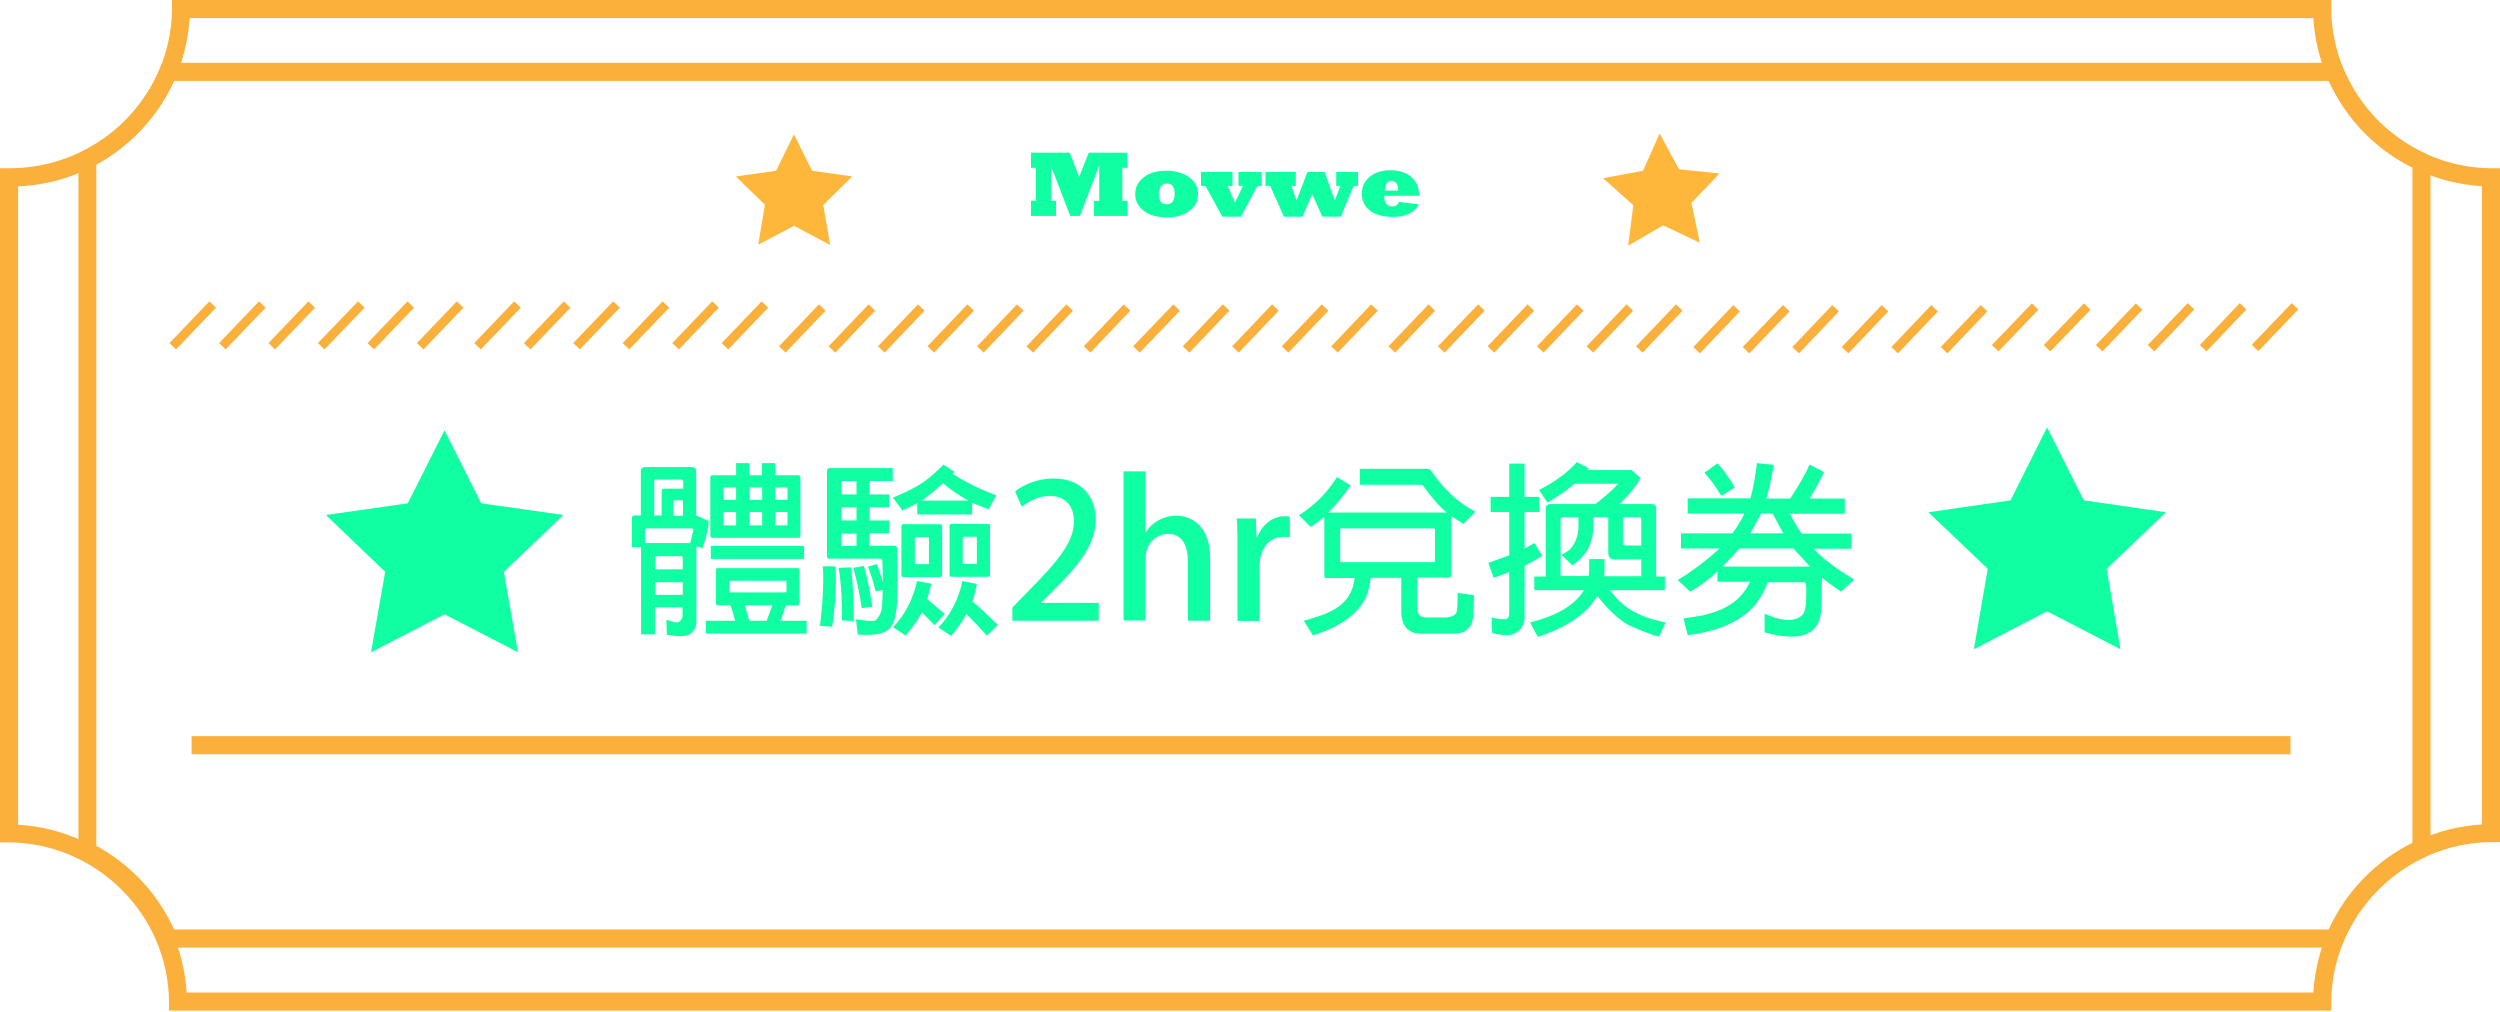 <svg width="200" height="81" viewBox="0 0 200 81" fill="none" xmlns="http://www.w3.org/2000/svg">
<path d="M187.273 75.807H12.966L12.787 75.35C11.615 72.491 9.431 70.168 6.672 68.758L6.274 68.56V12.271L6.672 12.072C9.431 10.682 11.615 8.339 12.787 5.48L12.966 5.023H187.273L187.452 5.48C188.703 8.498 191.026 10.92 194.024 12.29L194.441 12.489V68.341L194.024 68.54C191.046 69.91 188.703 72.332 187.452 75.35L187.273 75.807ZM13.919 74.357H186.3C187.67 71.339 190.013 68.917 192.991 67.428V13.402C190.013 11.933 187.67 9.491 186.3 6.473H13.919C12.628 9.312 10.444 11.655 7.704 13.144V67.666C10.444 69.155 12.628 71.498 13.919 74.337V74.357Z" fill="#FBB03B"/>
<path d="M186.499 80.85H13.521V80.135C13.462 73.166 7.724 67.448 0.715 67.388H0V13.462H0.735C7.902 13.462 13.7 7.743 13.76 0.715V0H186.499V0.715C186.558 7.684 192.296 13.402 199.285 13.462H200V67.368H199.285C192.296 67.428 186.558 73.166 186.499 80.135V80.85ZM14.931 79.4H185.069C185.486 72.213 191.343 66.376 198.551 65.959V14.891C191.343 14.474 185.486 8.637 185.069 1.449H15.169C14.732 8.736 8.776 14.613 1.449 14.911V65.978C8.657 66.395 14.514 72.233 14.931 79.42V79.4Z" fill="#FBB03B"/>
<path d="M17.015 24.362L13.819 27.698" stroke="#FBB03B" stroke-width="0.73" stroke-miterlimit="10"/>
<path d="M20.987 24.362L17.79 27.698" stroke="#FBB03B" stroke-width="0.73" stroke-miterlimit="10"/>
<path d="M24.938 24.362L21.742 27.698" stroke="#FBB03B" stroke-width="0.73" stroke-miterlimit="10"/>
<path d="M28.909 24.362L25.692 27.698" stroke="#FBB03B" stroke-width="0.73" stroke-miterlimit="10"/>
<path d="M32.86 24.362L29.664 27.698" stroke="#FBB03B" stroke-width="0.73" stroke-miterlimit="10"/>
<path d="M36.811 24.362L33.615 27.698" stroke="#FBB03B" stroke-width="0.73" stroke-miterlimit="10"/>
<path d="M41.398 24.362L38.202 27.698" stroke="#FBB03B" stroke-width="0.73" stroke-miterlimit="10"/>
<path d="M45.369 24.362L42.172 27.698" stroke="#FBB03B" stroke-width="0.73" stroke-miterlimit="10"/>
<path d="M49.321 24.362L46.124 27.698" stroke="#FBB03B" stroke-width="0.73" stroke-miterlimit="10"/>
<path d="M53.271 24.362L50.075 27.698" stroke="#FBB03B" stroke-width="0.73" stroke-miterlimit="10"/>
<path d="M57.243 24.362L54.046 27.698" stroke="#FBB03B" stroke-width="0.73" stroke-miterlimit="10"/>
<path d="M61.194 24.362L57.998 27.698" stroke="#FBB03B" stroke-width="0.73" stroke-miterlimit="10"/>
<path d="M114.544 24.601L111.347 27.956" stroke="#FBB03B" stroke-width="0.73" stroke-miterlimit="10"/>
<path d="M118.515 24.601L115.299 27.956" stroke="#FBB03B" stroke-width="0.73" stroke-miterlimit="10"/>
<path d="M122.467 24.601L119.27 27.956" stroke="#FBB03B" stroke-width="0.73" stroke-miterlimit="10"/>
<path d="M126.417 24.601L123.221 27.956" stroke="#FBB03B" stroke-width="0.73" stroke-miterlimit="10"/>
<path d="M130.388 24.601L127.191 27.956" stroke="#FBB03B" stroke-width="0.73" stroke-miterlimit="10"/>
<path d="M134.34 24.601L131.143 27.956" stroke="#FBB03B" stroke-width="0.73" stroke-miterlimit="10"/>
<path d="M65.78 24.601L62.583 27.956" stroke="#FBB03B" stroke-width="0.73" stroke-miterlimit="10"/>
<path d="M69.751 24.601L66.554 27.956" stroke="#FBB03B" stroke-width="0.73" stroke-miterlimit="10"/>
<path d="M73.702 24.601L70.505 27.956" stroke="#FBB03B" stroke-width="0.73" stroke-miterlimit="10"/>
<path d="M77.653 24.601L74.457 27.956" stroke="#FBB03B" stroke-width="0.73" stroke-miterlimit="10"/>
<path d="M81.624 24.601L78.427 27.956" stroke="#FBB03B" stroke-width="0.73" stroke-miterlimit="10"/>
<path d="M85.576 24.601L82.379 27.956" stroke="#FBB03B" stroke-width="0.73" stroke-miterlimit="10"/>
<path d="M90.162 24.601L86.965 27.956" stroke="#FBB03B" stroke-width="0.73" stroke-miterlimit="10"/>
<path d="M94.133 24.601L90.916 27.956" stroke="#FBB03B" stroke-width="0.73" stroke-miterlimit="10"/>
<path d="M98.084 24.601L94.887 27.956" stroke="#FBB03B" stroke-width="0.73" stroke-miterlimit="10"/>
<path d="M102.035 24.601L98.838 27.956" stroke="#FBB03B" stroke-width="0.73" stroke-miterlimit="10"/>
<path d="M106.006 24.601L102.809 27.956" stroke="#FBB03B" stroke-width="0.73" stroke-miterlimit="10"/>
<path d="M109.957 24.601L106.761 27.956" stroke="#FBB03B" stroke-width="0.73" stroke-miterlimit="10"/>
<path d="M138.926 24.66L135.729 28.015" stroke="#FBB03B" stroke-width="0.73" stroke-miterlimit="10"/>
<path d="M142.896 24.66L139.68 28.015" stroke="#FBB03B" stroke-width="0.73" stroke-miterlimit="10"/>
<path d="M146.847 24.66L143.65 28.015" stroke="#FBB03B" stroke-width="0.73" stroke-miterlimit="10"/>
<path d="M150.799 24.66L147.602 28.015" stroke="#FBB03B" stroke-width="0.73" stroke-miterlimit="10"/>
<path d="M154.77 24.66L151.573 28.015" stroke="#FBB03B" stroke-width="0.73" stroke-miterlimit="10"/>
<path d="M158.722 24.66L155.525 28.015" stroke="#FBB03B" stroke-width="0.73" stroke-miterlimit="10"/>
<path d="M162.812 24.521L159.615 27.857" stroke="#FBB03B" stroke-width="0.73" stroke-miterlimit="10"/>
<path d="M166.981 24.521L163.765 27.857" stroke="#FBB03B" stroke-width="0.73" stroke-miterlimit="10"/>
<path d="M171.131 24.521L167.934 27.857" stroke="#FBB03B" stroke-width="0.73" stroke-miterlimit="10"/>
<path d="M175.28 24.501L172.083 27.857" stroke="#FBB03B" stroke-width="0.73" stroke-miterlimit="10"/>
<path d="M179.45 24.501L176.253 27.857" stroke="#FBB03B" stroke-width="0.73" stroke-miterlimit="10"/>
<path d="M183.6 24.501L180.404 27.837" stroke="#FBB03B" stroke-width="0.73" stroke-miterlimit="10"/>
<path d="M183.243 58.89H15.329V60.34H183.243V58.89Z" fill="#FBB03B"/>
<path d="M52.397 48.605V50.749H51.285V43.76H50.551V41.437C50.551 41.298 50.61 41.239 50.73 41.239H51.266V37.724C51.266 37.486 51.365 37.367 51.623 37.367H55.316C55.574 37.367 55.693 37.486 55.693 37.724V41.239H55.733L56.706 41.695C56.666 42.291 56.487 43.026 56.19 43.86L55.713 43.701V49.697C55.713 50.134 55.554 50.471 55.197 50.729C55.038 50.849 54.78 50.888 54.403 50.888C54.105 50.888 53.748 50.849 53.35 50.789L53.311 49.578C53.728 49.717 53.986 49.796 54.164 49.796C54.323 49.796 54.601 49.558 54.601 49.26V48.585H52.397V48.605ZM51.603 43.443H55.217L55.475 42.43C55.475 42.331 55.435 42.271 55.316 42.271H51.702C51.702 42.271 51.603 42.291 51.603 42.37V43.443ZM52.318 41.239H52.933V39.313C52.933 39.174 52.973 39.094 53.152 39.094H54.661V38.499C54.661 38.499 54.601 38.36 54.502 38.36H52.496C52.397 38.36 52.338 38.4 52.338 38.499V41.259L52.318 41.239ZM52.417 45.547H54.621V44.574C54.621 44.574 54.581 44.495 54.522 44.495H52.516C52.516 44.495 52.417 44.535 52.417 44.574V45.547ZM52.417 47.592H54.621V46.58H52.417V47.592ZM53.847 41.259H54.641V40.028H53.966C53.966 40.028 53.847 40.067 53.867 40.147V41.259H53.847ZM58.81 49.677L58.632 49.002L58.433 48.426H57.441C57.341 48.426 57.282 48.367 57.282 48.287V45.587C57.282 45.488 57.321 45.448 57.441 45.448H63.794C63.893 45.448 63.953 45.488 63.953 45.587V48.287C63.953 48.287 63.913 48.426 63.794 48.426H62.861L62.444 49.657H64.529V50.69H56.468V49.657H58.791L58.81 49.677ZM62.007 38.022H63.893C63.893 38.022 64.032 38.062 64.032 38.161V42.867C64.032 42.966 63.993 43.026 63.893 43.026H56.964C56.964 43.026 56.825 42.986 56.825 42.867V38.161C56.825 38.161 56.865 38.022 56.964 38.022H58.89V37.049H59.942V38.022H60.955V37.049H62.007V38.022ZM56.865 43.681H64.33V44.713H56.865V43.681ZM58.89 39.988V38.995H57.917C57.917 38.995 57.857 38.995 57.877 39.035V39.988H58.89ZM58.89 42.033V40.961H57.877V41.973L57.917 42.033H58.89ZM62.861 46.461H58.394L58.354 46.5V47.334L58.394 47.394H62.861C62.861 47.394 62.92 47.394 62.92 47.334V46.5L62.861 46.461ZM59.942 49.657H61.332L61.689 48.684L61.769 48.426H59.585L59.942 49.657ZM60.975 39.988V38.995H59.962V39.988H60.975ZM60.975 42.033V40.961H59.962V42.033H60.975ZM62.027 38.995V39.988H63V39.035L62.94 38.995H62.027ZM62.027 40.961V42.033H62.94L63 41.973V40.961H62.027Z" fill="#10FFA2"/>
<path d="M65.601 50.074C65.76 48.684 65.859 47.473 65.859 46.48C65.859 46.044 65.859 45.666 65.819 45.309H66.832C66.872 45.706 66.872 46.103 66.872 46.54C66.872 47.612 66.772 48.803 66.574 50.134L65.581 50.074H65.601ZM70.644 46.599L70.585 44.852C70.585 44.852 70.545 44.693 70.426 44.693H66.355C66.216 44.693 66.157 44.634 66.157 44.495V37.704C66.157 37.526 66.236 37.446 66.395 37.446H71.418V38.479H69.572V39.551H71.121V40.583H69.572V41.636H71.121V42.668H69.572V43.661H71.518C71.677 43.661 71.776 43.74 71.776 43.879C71.816 44.773 71.816 45.567 71.816 46.262C71.816 50.015 71.538 50.789 69.354 50.789C69.135 50.789 68.877 50.789 68.619 50.749L68.48 49.538C69.016 49.617 69.433 49.677 69.711 49.677C69.89 49.677 70.029 49.657 70.068 49.598C70.346 49.32 70.525 48.962 70.565 48.525L70.624 47.195L70.048 47.314C69.87 46.5 69.632 45.845 69.433 45.329L70.168 45.13L70.644 46.58V46.599ZM67.348 49.637C67.388 48.069 67.289 46.659 67.09 45.428L68.083 45.388C68.261 46.858 68.321 48.307 68.301 49.677L67.328 49.637H67.348ZM68.52 39.551V38.479H67.447C67.348 38.479 67.308 38.538 67.328 38.618V39.551H68.52ZM68.52 41.636V40.583H67.328V41.636H68.52ZM67.328 43.681H68.52V42.688H67.328V43.681ZM68.937 48.645C68.778 47.493 68.54 46.421 68.261 45.428L69.115 45.269C69.413 46.341 69.632 47.433 69.79 48.545L68.937 48.645ZM73.742 48.982C73.742 48.982 73.364 49.776 72.451 50.849L71.438 50.173C72.371 49.22 73.027 47.989 73.364 46.48L74.516 46.699L74.178 47.93L75.588 49.121L74.754 50.015L73.761 48.982H73.742ZM73.404 40.246L72.193 40.842L71.438 39.809C73.583 38.935 74.337 38.32 75.469 37.168L76.382 37.764L76.223 37.903C77.157 38.538 78.348 39.114 79.698 39.63L79.082 40.742L77.772 40.226V41.159H73.384V40.266L73.404 40.246ZM75.37 46.004C75.37 46.103 75.31 46.163 75.211 46.163H72.272C72.173 46.163 72.113 46.103 72.113 46.004V42.092C72.113 41.993 72.153 41.934 72.272 41.934H75.211C75.211 41.934 75.37 41.973 75.37 42.092V46.004ZM74.258 42.966H73.225L73.186 43.006V45.071L73.225 45.13H74.258C74.258 45.13 74.317 45.13 74.317 45.071V43.006L74.258 42.966ZM77.474 40.047C76.74 39.65 76.045 39.174 75.429 38.657C74.834 39.213 74.258 39.69 73.702 40.047H77.474ZM78.963 50.868C78.487 50.332 77.951 49.756 77.315 49.121C76.998 49.717 76.581 50.312 76.084 50.868L75.072 50.193C76.005 49.24 76.66 48.009 76.998 46.48L78.149 46.719C77.99 47.533 77.852 47.989 77.772 48.089C78.467 48.684 79.142 49.32 79.817 49.995L78.963 50.849V50.868ZM79.202 45.984C79.202 46.083 79.142 46.143 79.043 46.143H76.124C76.025 46.143 75.965 46.083 75.965 45.984V42.072C75.965 41.973 76.005 41.914 76.124 41.914H79.043C79.142 41.914 79.202 41.953 79.202 42.072V45.984ZM78.09 42.946H77.057L77.018 42.986V45.051L77.057 45.11H78.09C78.09 45.11 78.149 45.11 78.149 45.051V42.986L78.09 42.946Z" fill="#10FFA2"/>
<path d="M87.918 49.657H80.989V48.605L82.18 47.374C84.582 44.952 85.913 43.403 85.913 41.715C85.913 40.623 85.377 39.67 83.947 39.67C83.073 39.67 82.279 40.127 81.743 40.544L81.207 39.313C81.902 38.757 83.014 38.28 84.285 38.28C86.628 38.28 87.66 39.849 87.66 41.537C87.66 43.582 86.231 45.309 84.245 47.255L83.312 48.188V48.228H87.898V49.657H87.918Z" fill="#10FFA2"/>
<path d="M96.793 49.657H95.026V44.872C95.026 43.701 94.609 42.708 93.438 42.708C92.584 42.708 91.651 43.403 91.651 44.634V49.637H89.884V37.705H91.651V42.549H91.691C92.227 41.695 93.18 41.258 94.093 41.258C95.344 41.258 96.813 42.092 96.813 44.674V49.637L96.793 49.657Z" fill="#10FFA2"/>
<path d="M103.207 42.986C103.048 42.966 102.889 42.946 102.691 42.946C101.499 42.946 100.765 43.899 100.765 45.329V49.677H98.998V43.979C98.998 43.026 98.998 42.231 98.938 41.477H100.467L100.526 42.986H100.586C100.963 41.954 101.837 41.298 102.75 41.298C102.909 41.298 103.048 41.298 103.187 41.338V42.986H103.207Z" fill="#10FFA2"/>
<path d="M112.081 46.222H109.659C109.599 46.699 109.5 47.136 109.401 47.473C108.845 48.982 107.356 50.114 105.033 50.829L104.298 49.657C106.244 49.121 108.13 48.526 108.368 46.242H106.105C105.986 46.242 105.946 46.183 105.946 46.044V41.338C105.569 41.675 105.211 41.934 104.854 42.152L103.921 41.219C105.172 40.425 106.184 39.412 106.959 38.161L108.051 38.836C107.495 39.65 106.879 40.385 106.264 41.001H115.735C115.119 40.484 114.484 39.75 113.848 38.856C113.809 38.816 113.749 38.777 113.63 38.777H108.785V37.506H114.126C114.285 37.506 114.404 37.546 114.484 37.645C115.437 39.075 116.628 40.206 118.038 40.941L117.065 41.914L116.092 41.278V46.004C116.092 46.143 116.052 46.203 115.913 46.203H113.392V48.565C113.392 49.022 113.431 49.399 114.186 49.399H115.615C116.032 49.399 116.33 49.26 116.489 49.062C116.588 48.903 116.608 48.347 116.608 47.434L117.919 47.612C117.879 49.618 117.819 49.836 117.581 50.134C117.164 50.571 117.045 50.69 116.052 50.69H113.63C112.756 50.69 112.061 50.154 112.101 48.803V46.222H112.081ZM114.722 42.271H107.257C107.257 42.271 107.217 42.271 107.217 42.331V44.892C107.217 44.892 107.217 44.971 107.257 44.971H114.722C114.722 44.971 114.801 44.932 114.801 44.892V42.331L114.722 42.271Z" fill="#10FFA2"/>
<path d="M120.738 44.435V40.961H119.249V39.75H120.738V37.089H121.969V39.75H123.121V40.961H121.969V43.879L122.763 43.443L123.379 44.475C122.962 44.733 122.485 44.991 121.969 45.249V49.379C121.969 50.015 121.572 50.809 120.48 50.809C120.182 50.809 119.805 50.749 119.368 50.65L119.328 49.399C119.726 49.498 120.043 49.538 120.262 49.538C120.54 49.538 120.738 49.498 120.738 49.062V45.766L119.487 46.222L119.07 45.031L120.758 44.416L120.738 44.435ZM132.711 50.928C132.234 50.829 131.42 50.511 130.348 50.035C129.554 49.617 128.68 48.823 127.787 47.672L127.568 48.009C126.754 49.22 125.225 50.233 123.022 50.948L122.406 49.796C124.55 49.26 126 48.406 126.715 47.215H122.744V46.123H123.657V40.703C123.657 40.444 123.796 40.325 124.054 40.325H127.628C128.362 39.749 128.998 39.214 129.455 38.697H125.94C125.404 39.154 125.007 39.491 123.796 40.206L123.121 39.194C124.431 38.519 125.444 37.784 126.139 36.97L127.112 37.466L127.012 37.605H130.527L131.241 38.241C131.241 38.241 130.825 39.114 129.554 40.325H132.075C132.373 40.325 132.492 40.444 132.492 40.703V46.123H133.187V47.215H128.799C129.395 47.989 130.348 49.24 133.247 49.796L132.711 50.948V50.928ZM128.363 45.706L128.323 46.103H131.301V44.753H129.196C128.819 44.753 128.66 44.574 128.66 44.197V41.378H127.449V42.212C127.449 43.482 126.873 44.495 125.781 45.23L124.908 44.376C125.146 44.276 125.364 44.138 125.543 43.998C125.98 43.582 126.238 42.966 126.278 42.212V41.378H125.007C124.908 41.378 124.848 41.437 124.848 41.536V46.083H127.092L127.131 45.686V44.733H128.363V45.686V45.706ZM129.812 43.363C129.812 43.542 129.911 43.641 130.09 43.641H131.301V41.536C131.301 41.437 131.241 41.378 131.142 41.378H129.832V43.363H129.812Z" fill="#10FFA2"/>
<path d="M136.285 49.201C138.152 48.803 139.383 47.91 139.998 46.54H137.397V45.706C136.782 46.302 136.047 46.858 135.213 47.334L134.22 46.401C135.431 45.666 136.543 44.813 137.556 43.879H134.478V42.668H138.588C139.105 41.993 139.541 41.159 139.541 41.08H135.014V39.869H140.038C140.256 39.055 140.435 38.082 140.554 37.049L141.904 37.188C141.805 37.863 141.606 38.797 141.308 39.889H143.215C143.909 38.836 144.446 37.903 144.763 37.168L145.915 37.764C145.637 38.419 145.24 39.114 144.763 39.889H147.583V41.1H143.195C143.493 41.695 143.81 42.212 144.128 42.688H148.119V43.899H145.081C145.875 44.733 146.967 45.547 148.337 46.361L147.285 47.334C146.749 46.977 146.233 46.6 145.756 46.222L145.716 48.565C145.677 49.359 145.518 50.928 143.334 50.928C142.718 50.928 142.023 50.829 141.169 50.59V49.101C141.785 49.359 142.42 49.598 143.056 49.598C143.493 49.598 143.87 49.479 144.148 49.24C144.426 48.962 144.505 48.506 144.505 47.255C144.505 46.679 144.446 46.58 144.287 46.58H141.408C141.269 47.017 141.05 47.434 140.792 47.85L140.494 48.287C139.422 49.637 137.576 50.491 135.014 50.809L134.677 49.479L136.305 49.221L136.285 49.201ZM137.715 39.69C137.218 38.876 136.762 38.241 136.345 37.824L137.397 37.069C137.854 37.546 138.31 38.201 138.787 38.995L137.695 39.67L137.715 39.69ZM139.144 43.879C138.827 44.257 138.37 44.753 137.774 45.329H144.803L143.473 43.879H139.144ZM142.659 42.668L141.805 41.08H140.892L140.018 42.668H142.639H142.659Z" fill="#10FFA2"/>
<path d="M35.56 34.428L38.499 40.266L45.071 41.199L40.305 45.746L41.437 52.179L35.56 49.141L29.683 52.179L30.815 45.746L26.069 41.199L32.621 40.266L35.56 34.428Z" fill="#10FFA2"/>
<path d="M163.764 34.19L166.703 40.027L173.275 40.98L168.529 45.507L169.641 51.94L163.764 48.902L157.907 51.94L159.019 45.507L154.273 40.98L160.845 40.027L163.764 34.19Z" fill="#10FFA2"/>
<path d="M84.463 17.274H82.478V16.063H82.875V13.422H82.478V12.211H85.575L86.33 14.156L87.104 12.211H90.182V13.422H89.785V16.063H90.202V17.274H87.521V16.063H87.938V13.243L86.389 17.274H85.615L84.086 13.283V16.063H84.483V17.274H84.463Z" fill="#10FFA2"/>
<path d="M90.817 15.507C90.817 14.99 91.036 14.553 91.492 14.196C91.929 13.839 92.525 13.66 93.279 13.66C94.034 13.66 94.649 13.839 95.126 14.176C95.602 14.514 95.841 14.97 95.841 15.526C95.841 16.082 95.622 16.499 95.166 16.857C94.709 17.214 94.113 17.393 93.379 17.393C92.584 17.393 91.949 17.214 91.492 16.857C91.036 16.499 90.817 16.062 90.817 15.507ZM92.704 15.507C92.704 16.062 92.902 16.34 93.319 16.34C93.756 16.34 93.974 16.062 93.974 15.487C93.974 15.229 93.915 15.03 93.816 14.891C93.716 14.752 93.557 14.673 93.359 14.673C93.16 14.673 93.001 14.752 92.882 14.891C92.763 15.03 92.704 15.229 92.704 15.507Z" fill="#10FFA2"/>
<path d="M99.276 17.333H97.787L96.436 14.871H96.079V13.759H98.601V14.871H98.204L98.799 16.202L99.435 14.871H99.077V13.759H100.924V14.871H100.586L99.276 17.333Z" fill="#10FFA2"/>
<path d="M104.18 17.333H102.71L101.618 14.871H101.241V13.759H103.664V14.871H103.306L103.723 16.043L104.597 13.759H105.967L106.781 16.043L107.237 14.871H106.9V13.759H108.647V14.871H108.29L107.257 17.333H105.788L104.974 15.527L104.2 17.333H104.18Z" fill="#10FFA2"/>
<path d="M111.983 16.162L113.511 16.34C113.452 16.499 113.353 16.638 113.214 16.757C113.095 16.877 112.936 16.996 112.757 17.075C112.4 17.274 111.963 17.353 111.466 17.353C110.632 17.353 109.997 17.174 109.58 16.837C109.163 16.499 108.945 16.062 108.945 15.507C108.945 14.95 109.143 14.514 109.56 14.156C109.977 13.799 110.533 13.62 111.228 13.62C111.923 13.62 112.459 13.799 112.876 14.136C113.293 14.474 113.511 14.99 113.551 15.665H110.732C110.732 16.241 110.95 16.519 111.387 16.519C111.645 16.519 111.824 16.38 111.943 16.122L111.983 16.162ZM110.791 15.248H111.844V15.129C111.844 14.931 111.804 14.772 111.705 14.653C111.605 14.534 111.466 14.474 111.308 14.474C111.149 14.474 111.01 14.534 110.93 14.673C110.851 14.812 110.791 14.97 110.791 15.189C110.791 15.209 110.791 15.248 110.791 15.268V15.248Z" fill="#10FFA2"/>
<path d="M63.516 10.742L64.966 13.66L68.182 14.117L65.859 16.4L66.415 19.597L63.516 18.068L60.657 19.577L61.193 16.38L58.87 14.117L62.087 13.66L63.516 10.742Z" fill="#FEB73A"/>
<path d="M128.244 14.256L131.44 13.66L132.771 10.682L134.319 13.541L137.556 13.878L135.312 16.241L135.987 19.418L133.049 18.028L130.249 19.656L130.666 16.42L128.244 14.256Z" fill="#FEB73A"/>
</svg>
